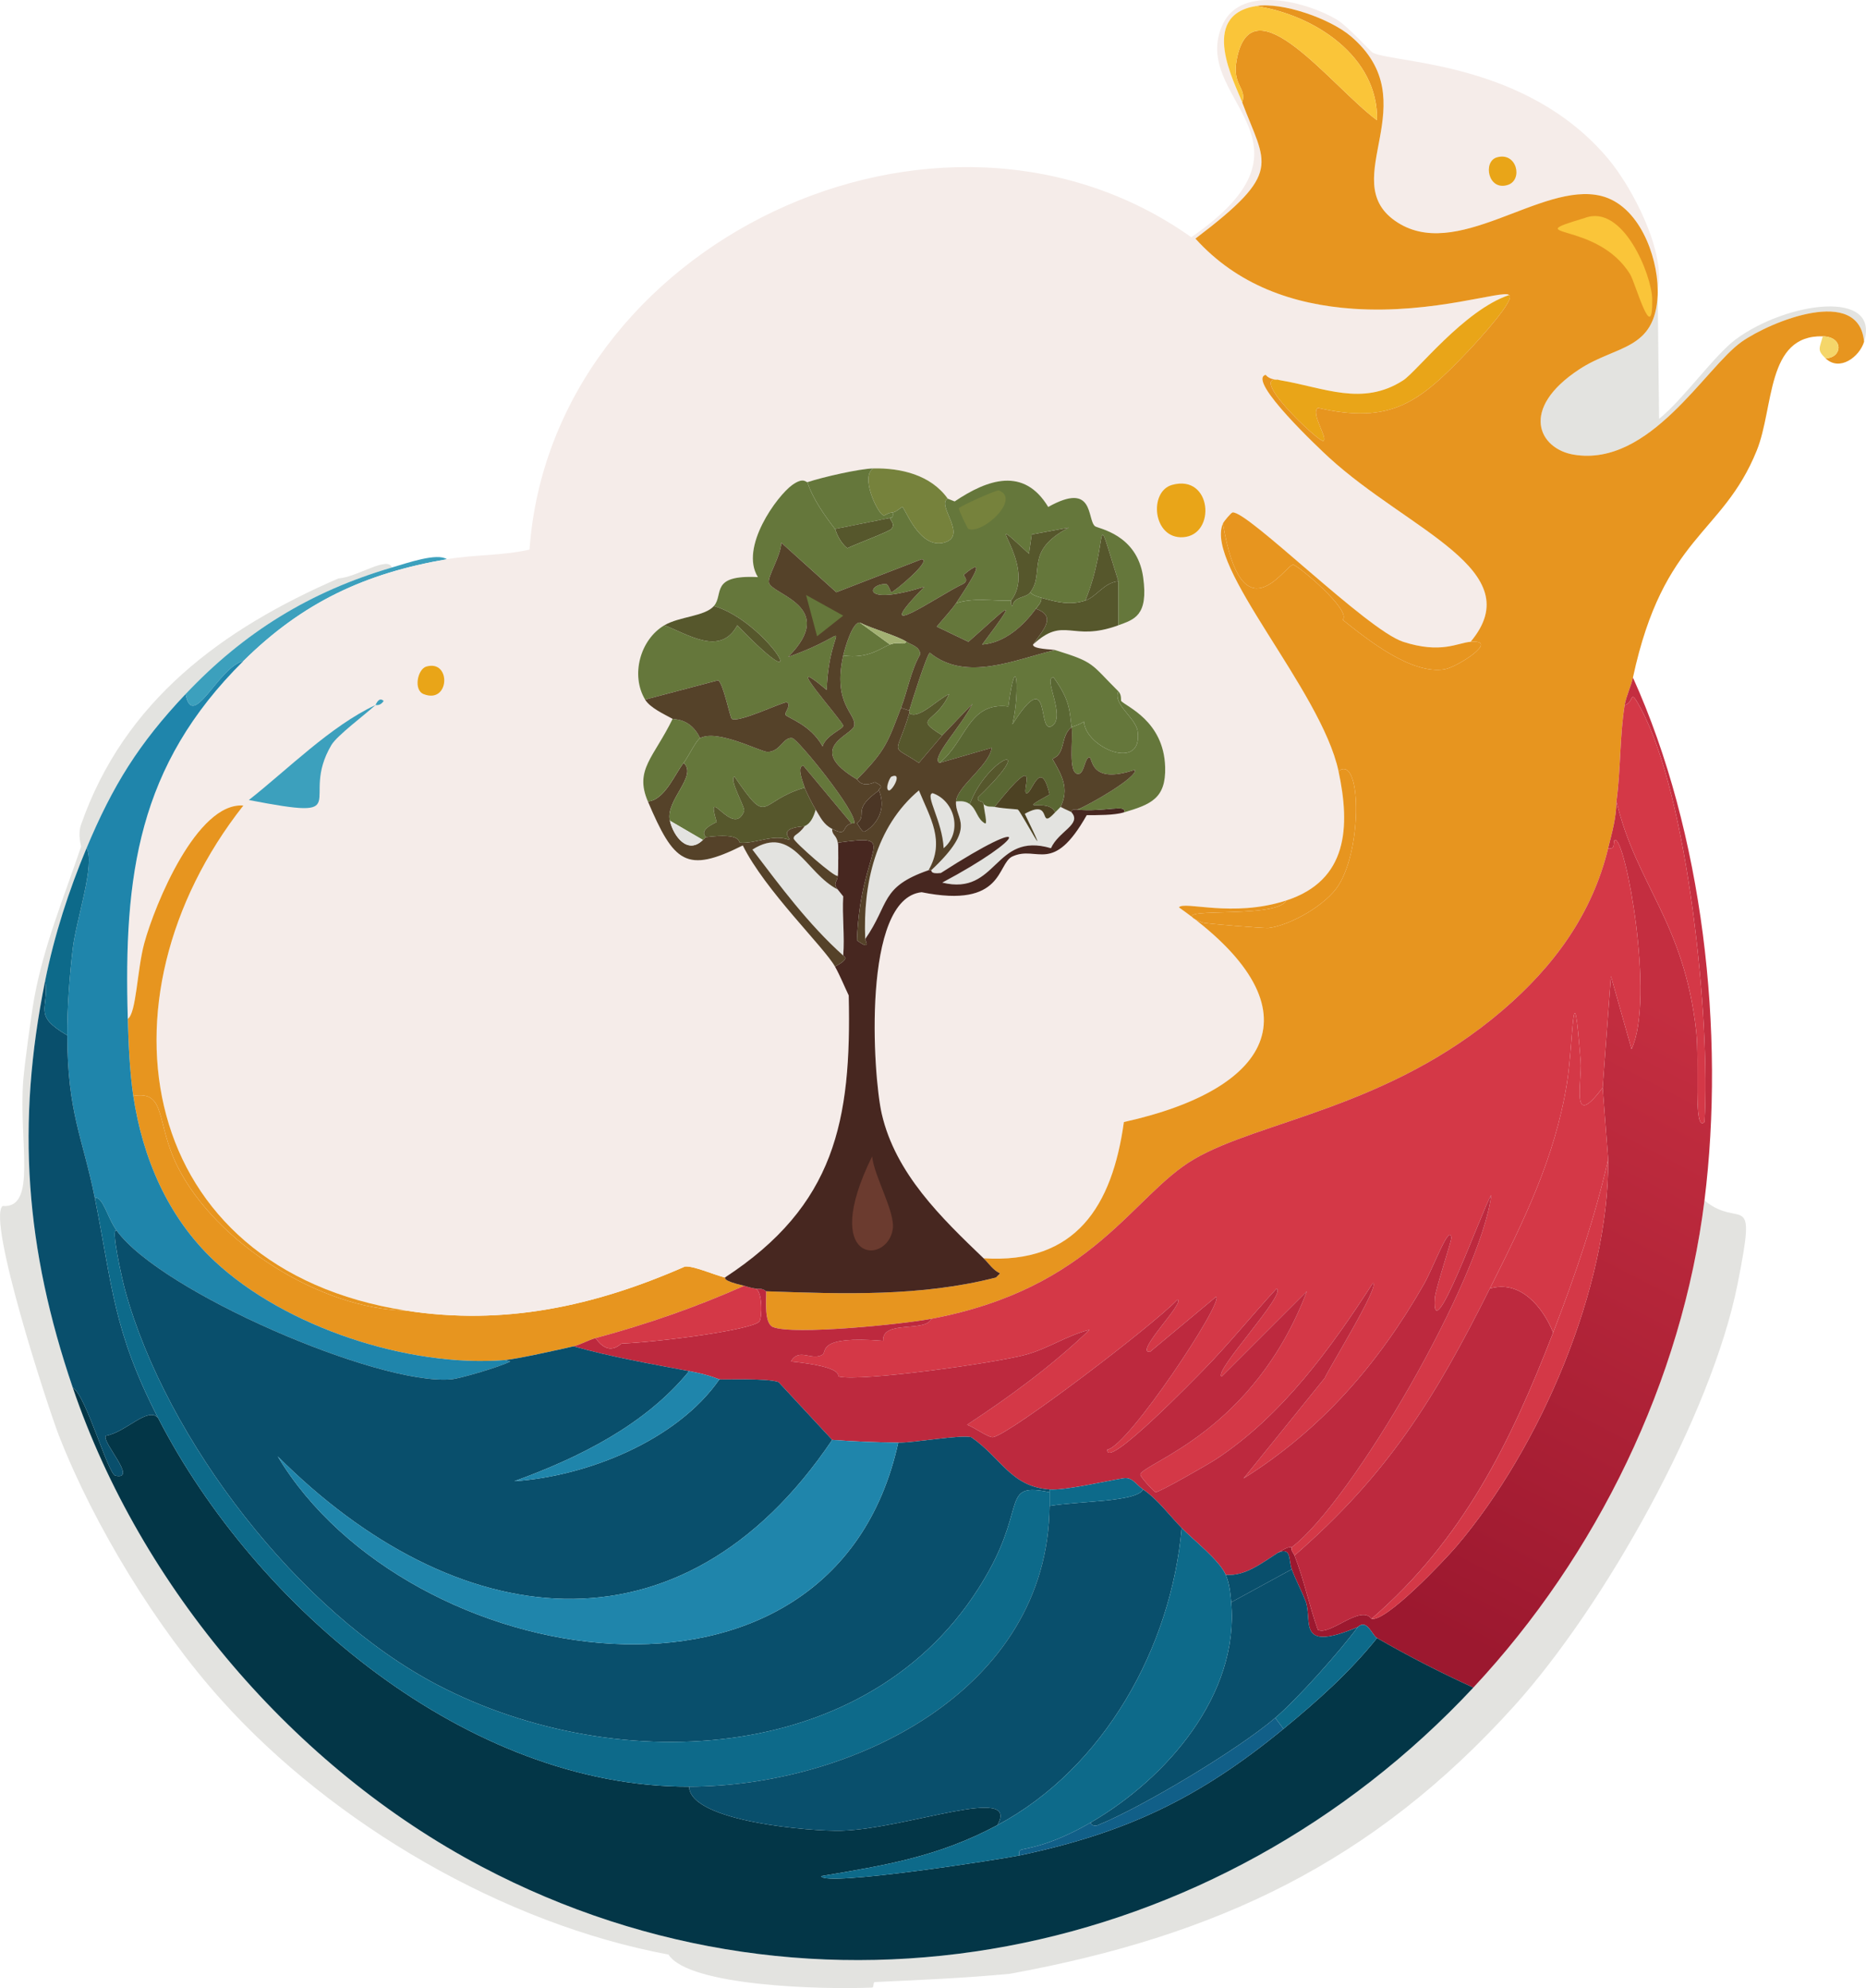 <?xml version="1.0" encoding="UTF-8"?>
<svg id="Calque_2" data-name="Calque 2" xmlns="http://www.w3.org/2000/svg" xmlns:xlink="http://www.w3.org/1999/xlink" viewBox="0 0 339.07 361.2">
  <defs>
    <style>
      .cls-1 {
        fill: url(#Dégradé_sans_nom_2);
      }

      .cls-1, .cls-2, .cls-3, .cls-4, .cls-5, .cls-6, .cls-7, .cls-8, .cls-9, .cls-10, .cls-11, .cls-12, .cls-13, .cls-14, .cls-15, .cls-16, .cls-17, .cls-18, .cls-19, .cls-20, .cls-21, .cls-22, .cls-23, .cls-24, .cls-25 {
        stroke-width: 0px;
      }

      .cls-2 {
        fill: #fac539;
      }

      .cls-3 {
        fill: #472720;
      }

      .cls-4 {
        fill: #4d4223;
      }

      .cls-5 {
        fill: #76823c;
      }

      .cls-6 {
        fill: #4b3625;
      }

      .cls-7 {
        fill: #56572c;
      }

      .cls-8 {
        fill: #5a6733;
      }

      .cls-9 {
        fill: #554229;
      }

      .cls-10 {
        fill: #3ca0bd;
      }

      .cls-11 {
        fill: #094f6c;
      }

      .cls-12 {
        fill: #0d6a8a;
      }

      .cls-13 {
        fill: #1f85ab;
      }

      .cls-14 {
        fill: #115f88;
      }

      .cls-15 {
        fill: #d43847;
      }

      .cls-16 {
        fill: #a3b173;
      }

      .cls-17 {
        fill: #bd293e;
      }

      .cls-18 {
        fill: #65773b;
      }

      .cls-19 {
        fill: #e3e3e0;
      }

      .cls-20 {
        fill: #e9a518;
      }

      .cls-21 {
        fill: #e7951f;
      }

      .cls-22 {
        fill: #f5ece9;
      }

      .cls-23 {
        fill: #f5d66a;
      }

      .cls-24 {
        fill: #6b3b2f;
      }

      .cls-25 {
        fill: #033647;
      }
    </style>
    <linearGradient id="Dégradé_sans_nom_2" data-name="Dégradé sans nom 2" x1="302.27" y1="182.62" x2="247.46" y2="288.81" gradientUnits="userSpaceOnUse">
      <stop offset="0" stop-color="#c42e40"/>
      <stop offset="1" stop-color="#9c182f"/>
    </linearGradient>
  </defs>
  <g id="Calque_1-2" data-name="Calque 1">
    <g>
      <path class="cls-19" d="M71.22,103.1c-14.93,4.38-26.87,11.76-37.5,23-8.5,8.99-13.23,16.6-18,28-3.23,7.72-5.84,15.79-7.5,24-5.32,26.23-3.6,48.74,5,74,12.37,36.35,40.24,69.05,74.25,87,61,32.19,133.81,17.22,180.25-32.5,22.47-24.05,37.92-55.73,42-88.5,6.64,5.46,9.6-2.76,6,15.25-4.76,23.82-24.16,58.36-40.5,76.5-25.74,28.57-54.22,41.91-91.75,48.75-8.49.81-16.75,1.12-24.5,1.5-.38.02-.12.98-.5,1-8.73.39-33.32-.2-37-6-29.93-5.56-60.95-23.66-81.25-46.25-11.74-13.07-23.11-31.65-29.5-48-2.07-5.3-13.1-39.23-10.25-41.75,6.34.54,2.9-11.69,3.75-22.75.23-2.95,1.45-11.97,2-15,1.74-9.58,5.42-18.39,8.5-27.5.06-.19-.65-2.14,0-4,7.86-22.59,25.74-35.63,46.75-44.75,3.57-.29,8.95-4.15,9.75-2Z"/>
      <path class="cls-19" d="M338.72,62.1c-.88-10.26-16.95-3.73-22.25,0-6.57,4.63-16.64,22.81-30.5,20.5-6.36-1.06-9.94-8.31,1-15.5,6.73-4.42,13.75-3.39,14.25-13.5l.25,22.5c4.41-3.55,10.13-11.67,14-14.5,9.35-6.84,26.23-9.09,23.25.5Z"/>
      <path class="cls-10" d="M81.22,101.6c-14.87,2.54-26.24,7.85-37,18.5-4.53,1.07-9.22,12.83-10.5,6,10.63-11.24,22.57-18.62,37.5-23,2.91-.85,8.18-2.7,10-1.5Z"/>
      <path class="cls-21" d="M73.72,238.1c17.84,2.79,34.3-.77,50.75-8,1.56-.14,5.09,1.44,7.25,2,.18.05-.69.54,3.5,1.5-8.71,3.88-17.79,7.03-27,9.5-1.22.33-2.82,1.23-4,1.5-2.65.61-10.45,2.34-12.5,2.5-17.43,1.36-39.89-5.95-52.75-18-8.48-7.95-13.06-18.73-14.75-30,6.07-1.01,4.07,4.85,8,12.75,6.99,14.04,26.14,26.01,41.5,26.25Z"/>
      <g>
        <path class="cls-22" d="M301.22,52.6c-.08-6.24-3.43-15.29-10.25-17-10.95-2.75-26.42,12.31-37.5,4.5-10.66-7.52,6.02-21.54-8-33.5-3.76-3.2-12.44-6.28-17.25-5.5-10.52,1.71-3.8,14.03-2.5,17.5,4.25,11.34,7.6,12.55-8.5,24.75,7.56,8.38,17.64,12,28.75,12.75,14.64.99,27.25-3.52,28.25-2.5-8.19,2.75-16.76,13.89-19.25,15.5-7.39,4.78-14.43,1.31-22.25,0-1.01-.17-1.99-.12-2.75-1-3.48,1,10.07,13.69,11.5,15,14.48,13.28,36.65,20.51,25.75,33.5-2.39.19-5.36,2.23-12.25,0-6.6-2.14-28.28-23.85-31-23.5-.25.03-1.57,1.59-1.75,2-3.41,7.77,17.84,30.21,21,45,2.15,10.07,1.74,19.85-9.5,23.5-9.78,3.18-18.56.02-19.5,1.25,25.51,18,17.48,32.92-10,39-2.11,15.23-8.69,25.83-25.5,24.75-7.64-7.33-16-15.37-18.5-26.25-1.62-7.05-3.63-39.12,7.25-40.25,15,3.02,13.64-5.19,16.5-6.5,4.57-2.1,7.29,3.48,13.5-7.5,1.97,0,4.92.04,6.75-.5,4.88-1.45,7.67-2.51,7.5-8.25-.24-8.36-7.04-10.95-8-12-.06-.07.14-1.12-.5-1.75-5.13-5.1-4.2-5.24-11.5-7.5-.46-.14-4.12-.15-4-1,5.7-5.31,6.98-.36,15.5-3.5,2.82-1.04,5.5-1.67,4.5-8.75-1.11-7.84-8.23-8.81-8.75-9.25-1.5-1.26-.04-8.23-8.5-3.5-4.41-7.3-10.97-5.06-17-1l-1.25-.5c-3.08-4.33-8.52-5.59-13.5-5.5-2.55.05-9.31,1.6-12,2.5-.24.08-.66-.99-2.75.5-2.74,1.95-9.64,11.34-6.25,16.75-8.8-.45-6.16,3.14-8,5.25-1.67,1.91-6.24,1.88-9,3.5-4.41,2.6-6.16,9.08-3.5,13.5.9,1.49,3.42,2.63,5,3.5-3.43,7.06-6.97,9.22-4.5,15,4.74,11.1,6.93,13.16,17.25,8,4.08,8.22,14.8,18.51,16.75,22,.95,1.69,1.66,3.5,2.5,5.25.52,22.82-2.49,38.16-22.5,51.25-2.16-.56-5.69-2.14-7.25-2-16.45,7.23-32.91,10.79-50.75,8-48.87-7.63-57.32-56.42-29.5-91.75-8.43-.65-16.08,17.96-18,25-1.32,4.85-1.44,12.75-3,13.75-.75-26,1.8-45.99,21-65,10.76-10.65,22.13-15.96,37-18.5,5.05-.86,10.05-.61,15-1.75,3.98-55.72,74.38-89.24,120.25-56.75,25.58-17.67-.68-25.14,5.75-38.75,3.42-7.23,15.38-3.98,20.75-.75,1.98,1.19,6.1,5.82,6.5,6,4.34,1.96,27.92,1.6,42.75,19.25,4.46,5.31,10.52,17.04,9,23.75Z"/>
        <g>
          <path class="cls-21" d="M73.72,238.1c-15.36-.24-34.51-12.21-41.5-26.25-3.93-7.9-1.93-13.76-8-12.75-.66-4.41-.87-9.53-1-14,1.56-1,1.68-8.9,3-13.75,1.92-7.04,9.57-25.65,18-25-27.82,35.33-19.37,84.12,29.5,91.75Z"/>
          <path class="cls-20" d="M271.97,28.6c3.64-1.1,4.85,4.09,2,5-3.58,1.14-4.55-4.23-2-5Z"/>
          <g>
            <path class="cls-20" d="M212.97,88.1c7.27-2.04,8.08,9.13,2,9.5-5.51.34-6.27-8.3-2-9.5Z"/>
            <path class="cls-20" d="M77.47,121.1c4.56-1.32,4.27,6.9-.5,5-1.87-.74-1.1-4.54.5-5Z"/>
          </g>
          <g>
            <path class="cls-10" d="M68.22,128.1c-1.96,1.8-6.98,5.53-8,7.25-5.98,10.11,4.84,13.81-15,10,7.06-5.56,14.86-13.44,23-17.25Z"/>
            <path class="cls-10" d="M68.22,128.1c.08-.04.58-1.62,1.5-.75-.68,1.01-1.44.69-1.5.75Z"/>
          </g>
        </g>
      </g>
      <g>
        <g>
          <path class="cls-20" d="M274.22,53.6c1.28.69-5.4,8.04-7.5,10.25-8.74,9.17-13.87,13.34-27.25,10.25-1.37,1.02,1.9,5.56,1,6-.77.37-14.39-12.56-7.75-11,7.82,1.31,14.86,4.78,22.25,0,2.49-1.61,11.06-12.75,19.25-15.5Z"/>
          <path class="cls-21" d="M267.22,116.6c5.46-.45-2.46,4.63-4.75,5-6.03.97-13.91-5.34-18.5-9,1.73-1.68-8.28-10.04-9-10-1.48.09-9.26,13.48-12.75-7.5.18-.41,1.5-1.97,1.75-2,2.72-.35,24.4,21.36,31,23.5,6.89,2.23,9.86.19,12.25,0Z"/>
          <path class="cls-21" d="M233.72,163.6c11.24-3.65,11.65-13.43,9.5-23.5,4.11-3.15,4.39,13.83,0,20.75-2.22,3.5-8.62,7.24-12.75,7.75-.6.07-11.44-.78-12-1-8.35-3.28,13.4-.33,15.25-4Z"/>
          <g>
            <path class="cls-21" d="M301.22,52.6c0,.33.02.67,0,1-.5,10.11-7.52,9.08-14.25,13.5-10.94,7.19-7.36,14.44-1,15.5,13.86,2.31,23.93-15.87,30.5-20.5,5.3-3.73,21.37-10.26,22.25,0-.85,2.74-4.44,5.46-7,3,3.06-.07,3.38-3.9-.5-4-10.31-.27-8.82,12.87-12,20.75-6.25,15.47-16.92,15.33-22.5,41.25-.34,1.59-1.23,3.34-1.5,5-.93,5.74-.7,11.74-1.5,17.5,0,2.94-.81,5.68-1.5,8.5-2.92,12.01-9.88,21.49-19.25,29.5-20.72,17.72-44.09,20.02-56,27-11.27,6.6-18.19,23.42-47.75,29-5.24.99-25.04,2.99-28.75,1.5-1.65-.67-1.22-4.87-1.25-6.5,13.99.49,28.09,1,41.75-2.5l.75-.75c-1.34-.64-2.02-1.81-3-2.75,16.81,1.08,23.39-9.52,25.5-24.75,27.48-6.08,35.51-21,10-39,.94-1.23,9.72,1.93,19.5-1.25-1.85,3.67-23.6.72-15.25,4,.56.22,11.4,1.07,12,1,4.13-.51,10.53-4.25,12.75-7.75,4.39-6.92,4.11-23.9,0-20.75-3.16-14.79-24.41-37.23-21-45,3.49,20.98,11.27,7.59,12.75,7.5.72-.04,10.73,8.32,9,10,4.59,3.66,12.47,9.97,18.5,9,2.29-.37,10.21-5.45,4.75-5,10.9-12.99-11.27-20.22-25.75-33.5-1.43-1.31-14.98-14-11.5-15,.76.88,1.74.83,2.75,1-6.64-1.56,6.98,11.37,7.75,11,.9-.44-2.37-4.98-1-6,13.38,3.09,18.51-1.08,27.25-10.25,2.1-2.21,8.78-9.56,7.5-10.25-1-1.02-13.61,3.49-28.25,2.5-11.11-.75-21.19-4.37-28.75-12.75,16.1-12.2,12.75-13.41,8.5-24.75.91-2.64-1.9-3.03-1-7.75,2.77-14.6,17.33,4.99,25.5,11,.26-11.54-11.36-19.18-22-20.75,4.81-.78,13.49,2.3,17.25,5.5,14.02,11.96-2.66,25.98,8,33.5,11.08,7.81,26.55-7.25,37.5-4.5,6.82,1.71,10.17,10.76,10.25,17Z"/>
            <path class="cls-23" d="M331.72,65.1c-1.6-1.54-1.09-1.77-.5-4,3.88.1,3.56,3.93.5,4Z"/>
            <path class="cls-2" d="M228.22,1.1c10.64,1.57,22.26,9.21,22,20.75-8.17-6.01-22.73-25.6-25.5-11-.9,4.72,1.91,5.11,1,7.75-1.3-3.47-8.02-15.79,2.5-17.5Z"/>
            <path class="cls-2" d="M287.97,39.6c6.96-2.65,12.18,10.39,12.25,14.75.14,8.7-3.06-2.97-4-4.5-6.06-9.87-20.77-6.5-8.25-10.25Z"/>
          </g>
        </g>
        <g>
          <path class="cls-1" d="M309.72,218.1c-4.08,32.77-19.53,64.45-42,88.5-5.99-2.74-11.79-5.7-17.5-9-.93-.53-1.8-3.56-3.5-2-11.34,4.8-8.13-1.25-9.5-4.75-.74-1.89-1.76-3.78-2.5-5.75-.62-1.65.03-4.09-2.5-3,2.21-1.4,2.39-.92,2.5-1-.17.68.29.96.5,1.5,1.74,4.38,2.66,9.06,4.25,13.5,2.12,1.19,7.77-4.68,9.75-2,2.58.64,13.2-10.54,15.5-13.25,15.07-17.75,27.7-46.93,27.5-70.25l-1-13,1.5-20.25,3.75,13.25c4.28-9.16-1.08-38.32-3-38-.5.08.27,1.85-1.25,1.5.69-2.82,1.5-5.56,1.5-8.5,3.65,15.25,12.28,21.88,14.5,41.75.64,5.73-.59,18.53,1.5,16.5,1.13-18.73-3-59.08-11.5-75-2.27-4.25-1.15-1.19-3-.75.27-1.66,1.16-3.41,1.5-5,12.75,28.2,16.8,64.49,13,95Z"/>
          <path class="cls-15" d="M291.22,197.6c-5.96,7.98-3.72-1.12-4-4.75-1.43-18.41-1.31-3.35-2.5,4-2.21,13.67-7.89,25.04-14,37.25-9.96,19.89-18.41,33.64-35.5,48.5-.21-.54-.67-.82-.5-1.5,11.04-8.36,34.39-48.85,36.25-64-1.63,2.66-10.93,28.68-10.25,18.75.12-1.69,3.07-10.43,3-11-.32-2.63-3.26,5.46-5,8.5-8.23,14.41-18.61,26.37-32.75,35.25l14.75-18.25c.56-1.4,10.13-16.91,8.75-17.25-7.64,11.87-16.54,24.13-28.5,32-1.24.82-10.38,6.08-11,6-.21-.03-2.89-2.85-2.75-3.25.76-2.18,20.57-7.76,30.25-33.25l-15.5,15.5c-1.59-.86,11.92-15.1,10-16-4.45,4.84-8.66,10.06-13.25,14.75-1.08,1.1-17.88,18.46-17.5,14.5,3.72-.48,21.3-27.01,19.75-27.75l-12,10c-2.99.29,6.41-8.98,5-9.5-4.19,4.49-30.28,24.37-33.5,25-.81.16-3.58-1.89-4.75-2.25,7.83-5.14,15.45-10.74,22.25-17.25-4.01.98-7.5,3.4-11.5,4.5-5.66,1.56-30.05,4.94-34,4-.48-.11,1.25-1.72-8.75-2.75,1.48-2.59,3.77-.03,5.75-1.25.82-.5-1.09-3.5,11-2.5-.22-3.86,7.7-1.47,8.75-4,29.56-5.58,36.48-22.4,47.75-29,11.91-6.98,35.28-9.28,56-27,9.37-8.01,16.33-17.49,19.25-29.5,1.52.35.75-1.42,1.25-1.5,1.92-.32,7.28,28.84,3,38l-3.75-13.25-1.5,20.25Z"/>
          <path class="cls-17" d="M234.72,281.1c-.11.08-.29-.4-2.5,1-2.89,1.83-6,4.34-9.5,4-1.12-2.63-5.9-6.34-8-8.5-2.25-2.31-4.32-5.16-7-7-1.46-1-1.95-2.35-3.75-2-3.33.54-10.4,2.2-13.25,2-7.06-.5-8.73-5.7-14.25-9.5-2.08-.46-10.44,1.04-13.25,1-3.96-.06-8.04-.2-12-.5l-9.75-10.5c-2.18-.77-10.22-.4-10.75-.5-.28-.05-1.49-.74-5.5-1.5-7.02-1.33-14.12-2.56-21-4.5,1.18-.27,2.78-1.17,4-1.5,2.49,3.56,4.47,1.01,4.75,1,7.39-.34,23.63-2.5,25-4,.53-.58.64-5.65-.75-6,.71.12,1.21-.14,2,.5.03,1.63-.4,5.83,1.25,6.5,3.71,1.49,23.51-.51,28.75-1.5-1.05,2.53-8.97.14-8.75,4-12.09-1-10.18,2-11,2.5-1.98,1.22-4.27-1.34-5.75,1.25,10,1.03,8.27,2.64,8.75,2.75,3.95.94,28.34-2.44,34-4,4-1.1,7.49-3.52,11.5-4.5-6.8,6.51-14.42,12.11-22.25,17.25,1.17.36,3.94,2.41,4.75,2.25,3.22-.63,29.31-20.51,33.5-25,1.41.52-7.99,9.79-5,9.5l12-10c1.55.74-16.03,27.27-19.75,27.75-.38,3.96,16.42-13.4,17.5-14.5,4.59-4.69,8.8-9.91,13.25-14.75,1.92.9-11.59,15.14-10,16l15.5-15.5c-9.68,25.49-29.49,31.07-30.25,33.25-.14.4,2.54,3.22,2.75,3.25.62.08,9.76-5.18,11-6,11.96-7.87,20.86-20.13,28.5-32,1.38.34-8.19,15.85-8.75,17.25l-14.75,18.25c14.14-8.88,24.52-20.84,32.75-35.25,1.74-3.04,4.68-11.13,5-8.5.07.57-2.88,9.31-3,11-.68,9.93,8.62-16.09,10.25-18.75-1.86,15.15-25.21,55.64-36.25,64Z"/>
          <path class="cls-15" d="M293.72,145.6c.8-5.76.57-11.76,1.5-17.5,1.85-.44.73-3.5,3,.75,8.5,15.92,12.63,56.27,11.5,75-2.09,2.03-.86-10.77-1.5-16.5-2.22-19.87-10.85-26.5-14.5-41.75Z"/>
          <path class="cls-17" d="M282.22,242.1c-7.75,20.01-16.41,37.67-33,52-1.98-2.68-7.63,3.19-9.75,2-1.59-4.44-2.51-9.12-4.25-13.5,17.09-14.86,25.54-28.61,35.5-48.5,5.58-1.64,9.67,3.44,11.5,8Z"/>
          <path class="cls-15" d="M291.22,197.6l1,13c-2.29,10.3-6.03,21.24-10,31.5-1.83-4.56-5.92-9.64-11.5-8,6.11-12.21,11.79-23.58,14-37.25,1.19-7.35,1.07-22.41,2.5-4,.28,3.63-1.96,12.73,4,4.75Z"/>
          <path class="cls-15" d="M249.22,294.1c16.59-14.33,25.25-31.99,33-52,3.97-10.26,7.71-21.2,10-31.5.2,23.32-12.43,52.5-27.5,70.25-2.3,2.71-12.92,13.89-15.5,13.25Z"/>
          <path class="cls-15" d="M137.22,234.1c1.39.35,1.28,5.42.75,6-1.37,1.5-17.61,3.66-25,4-.28.01-2.26,2.56-4.75-1,9.21-2.47,18.29-5.62,27-9.5.44.1.82.3,2,.5Z"/>
        </g>
      </g>
      <g>
        <path class="cls-13" d="M44.22,120.1c-19.2,19.01-21.75,39-21,65,.13,4.47.34,9.59,1,14,1.69,11.27,6.27,22.05,14.75,30,12.86,12.05,35.32,19.36,52.75,18l1,.25c-1.81.95-9.08,3.11-10.75,3.25-13.29,1.13-52.71-15.91-60.75-27-1.78-2.46-2.46-6.17-4-6-2.21-11.03-4.95-15.31-5-29.5-.02-4.95.42-10.83,1-15.75.61-5.22,4.16-15.53,2.5-18.25,4.77-11.4,9.5-19.01,18-28,1.28,6.83,5.97-4.93,10.5-6Z"/>
        <path class="cls-25" d="M28.72,257.6c17.74,34.5,56.28,67.09,96.5,67,.16,6.37,22.41,8.17,27.75,8,11.86-.37,32.54-8.52,28.25-1-10.74,5.73-20.19,7.26-32,9.25.32,1.99,32.97-3.11,36-3.75,19.47-4.11,32.68-10.42,48-23,6.17-5.07,11.96-10.22,17-16.5,5.71,3.3,11.51,6.26,17.5,9-46.44,49.72-119.25,64.69-180.25,32.5-34.01-17.95-61.88-50.65-74.25-87,2.46,1.48,6.38,15.71,7.75,16,4.16.88-2.53-6.1-1.75-7.25,3.63-.61,7.62-5.36,9.5-3.25Z"/>
        <path class="cls-11" d="M12.22,188.1c.05,14.19,2.79,18.47,5,29.5,3.23,16.07,3.29,24.03,11.5,40-1.88-2.11-5.87,2.64-9.5,3.25-.78,1.15,5.91,8.13,1.75,7.25-1.37-.29-5.29-14.52-7.75-16-8.6-25.26-10.32-47.77-5-74,.77,5.27-2.41,6.25,4,10Z"/>
        <path class="cls-12" d="M12.22,188.1c-6.41-3.75-3.23-4.73-4-10,1.66-8.21,4.27-16.28,7.5-24,1.66,2.72-1.89,13.03-2.5,18.25-.58,4.92-1.02,10.8-1,15.75Z"/>
        <path class="cls-11" d="M246.72,295.6c-3.35,4.53-10.96,13.05-15,16.5-6.78,5.79-24.04,16.15-32.25,19.5-.35.14-1.3.13-1.25-.5,13.77-8,27.01-23.24,25.5-40l11-6c.74,1.97,1.76,3.86,2.5,5.75,1.37,3.5-1.84,9.55,9.5,4.75Z"/>
        <path class="cls-12" d="M250.22,297.6c-5.04,6.28-10.83,11.43-17,16.5l-1.5-2c4.04-3.45,11.65-11.97,15-16.5,1.7-1.56,2.57,1.47,3.5,2Z"/>
        <path class="cls-11" d="M234.72,285.1l-11,6c-.16-1.76-.3-3.35-1-5,3.5.34,6.61-2.17,9.5-4,2.53-1.09,1.88,1.35,2.5,3Z"/>
        <path class="cls-11" d="M21.22,223.6c8.04,11.09,47.46,28.13,60.75,27,1.67-.14,8.94-2.3,10.75-3.25l-1-.25c2.05-.16,9.85-1.89,12.5-2.5,6.88,1.94,13.98,3.17,21,4.5-7.97,9.79-20.07,15.76-31.75,20,13.13-.87,29.52-7.36,37.25-18.5.53.1,8.57-.27,10.75.5l9.75,10.5c-27.57,40.91-68.66,35.1-100.75,3,23.58,39.32,100.7,52.27,112.75-2.5,2.81.04,11.17-1.46,13.25-1,5.52,3.8,7.19,9,14.25,9.5v.5c-8.68-1.77-4.32,2.17-11,14.25-19.7,35.64-67.43,37.89-100.25,20.75-25.17-13.15-49.28-44.48-56.75-71.75-.54-1.97-2.72-11.68-1.5-10.75Z"/>
        <path class="cls-12" d="M21.22,223.6c-1.22-.93.96,8.78,1.5,10.75,7.47,27.27,31.58,58.6,56.75,71.75,32.82,17.14,80.55,14.89,100.25-20.75,6.68-12.08,2.32-16.02,11-14.25,0,.83,0,1.67,0,2.5-.3,33.57-35.89,50.93-65.5,51-40.22.09-78.76-32.5-96.5-67-8.21-15.97-8.27-23.93-11.5-40,1.54-.17,2.22,3.54,4,6Z"/>
        <path class="cls-11" d="M214.72,277.6c-1.88,21.62-14.06,43.63-33.5,54,4.29-7.52-16.39.63-28.25,1-5.34.17-27.59-1.63-27.75-8,29.61-.07,65.2-17.43,65.5-51,5.59-.93,15.81-.71,17-3,2.68,1.84,4.75,4.69,7,7Z"/>
        <path class="cls-13" d="M163.22,262.1c-12.05,54.77-89.17,41.82-112.75,2.5,32.09,32.1,73.18,37.91,100.75-3,3.96.3,8.04.44,12,.5Z"/>
        <path class="cls-12" d="M222.72,286.1c.7,1.65.84,3.24,1,5,1.51,16.76-11.73,32-25.5,40-7.8,4.53-12.14,4.67-12.75,5-.41.22-.25.65-.25,1-3.03.64-35.68,5.74-36,3.75,11.81-1.99,21.26-3.52,32-9.25,19.44-10.37,31.62-32.38,33.5-54,2.1,2.16,6.88,5.87,8,8.5Z"/>
        <path class="cls-13" d="M130.72,250.6c-7.73,11.14-24.12,17.63-37.25,18.5,11.68-4.24,23.78-10.21,31.75-20,4.01.76,5.22,1.45,5.5,1.5Z"/>
        <path class="cls-12" d="M207.72,270.6c-1.19,2.29-11.41,2.07-17,3,0-.83,0-1.67,0-2.5v-.5c2.85.2,9.92-1.46,13.25-2,1.8-.35,2.29,1,3.75,2Z"/>
        <path class="cls-14" d="M233.22,314.1c-15.32,12.58-28.53,18.89-48,23,0-.35-.16-.78.25-1,.61-.33,4.95-.47,12.75-5-.05.63.9.64,1.25.5,8.21-3.35,25.47-13.71,32.25-19.5l1.5,2Z"/>
      </g>
      <g>
        <path class="cls-19" d="M176.22,146.1c1.28.97,1.28,2.64,2.75,3.5.51.24-.1-2.2-.25-3.5.79.64,1.3.37,2,.5,2.14.39,4.07.38,4.25.5.53.34,6.8,12.19,1.25.75,5.27-2.93,2.26,3.27,5.5-.25.17-.18.97-.94,1-1,.66.38,1.84.82,2,1,1.87,2.17-2.35,3.39-3.75,6.5-10.4-3.07-9.65,8.73-19.75,6.25,15.45-8.22,16.99-12.85-.25-1.75-2.04.26-1.66-.53-1.75-.5,8.6-8.05,4.23-9.16,4.5-12.5.92-.06,1.72-.09,2.5.5Z"/>
        <path class="cls-19" d="M168.72,158.1c-8.82,3.06-7.03,6.08-11.5,12.5-.42-9.93,1.86-20.35,9.75-27,2.07,5.03,4.8,9.24,1.75,14.5Z"/>
        <path class="cls-19" d="M152.22,161.6l1,1.25c-.21,3.55.29,7.21,0,10.75-6.34-5.69-11.37-12.51-16.5-19.25,7.36-4.64,9.63,4.27,15.5,7.25Z"/>
        <g>
          <path class="cls-3" d="M204.22,147.6c-1.83.54-4.78.49-6.75.5-6.21,10.98-8.93,5.4-13.5,7.5-2.86,1.31-1.5,9.52-16.5,6.5-10.88,1.13-8.87,33.2-7.25,40.25,2.5,10.88,10.86,18.92,18.5,26.25.98.94,1.66,2.11,3,2.75l-.75.75c-13.66,3.5-27.76,2.99-41.75,2.5-.79-.64-1.29-.38-2-.5-1.18-.2-1.56-.4-2-.5-4.19-.96-3.32-1.45-3.5-1.5,20.01-13.09,23.02-28.43,22.5-51.25-.84-1.75-1.55-3.56-2.5-5.25,2.97-1.53,1.49-1.84,1.5-2,.29-3.54-.21-7.2,0-10.75l-1-1.25c-.94-1.2-.05-1.34,0-2.5.07-1.63.19-4.67,0-6,11.79-1.64,4.1.4,3.5,17.75,2.78,2.03,1.42-.13,1.5-.25,4.47-6.42,2.68-9.44,11.5-12.5.15-.05.35.05.5,0,.09-.03-.29.76,1.75.5,17.24-11.1,15.7-6.47.25,1.75,10.1,2.48,9.35-9.32,19.75-6.25,1.4-3.11,5.62-4.33,3.75-6.5-.03-.78.69-.38,1-.5,5.03.46,9.19-1.09,8.5.5Z"/>
          <path class="cls-24" d="M158.47,210.1c.4,3.7,4.25,10.14,3.75,13.25-1.06,6.58-13.33,6.16-3.75-13.25Z"/>
        </g>
        <path class="cls-19" d="M151.22,150.6c-.08,1.15.79,1.07,1,2.5.19,1.33.07,4.37,0,6-.35.54-7.98-6.19-8-6.75-.02-.77.77-.55,2-2.25.11-.15,1.23-.26,2-3,.88,1.39,1.35,2.64,3,3.5Z"/>
        <g>
          <path class="cls-18" d="M203.22,125.6c-1.08,2.31,3.17,4.82,3.5,7.25,1.01,7.51-9.55,2.92-9.75-1.75-1.11.7-2.15.93-2.25,1-.43-2.75-.09-4.61-3.25-9-2.1-.24,2.27,7.01-.25,8.75-2.9,2,.01-11.65-7.25-.25,1.36-5.58.79-14.55-.75-3.25-7.28-.91-7.69,6.45-12.5,10.25-1.71-.79,3.9-6.54,6-10.75l-5.5,5.75c-5.5-3.38-1.19-2.01,1.25-7.5-2.26,1.04-5.52,4.66-7.25,3.5.05-.15-.04-.35,0-.5.38-1.31,3.22-10.34,3.75-10.5,6.61,5.37,15.48,1.21,22.75-.5,7.3,2.26,6.37,2.4,11.5,7.5Z"/>
          <path class="cls-18" d="M204.22,147.6c.69-1.59-3.47-.04-8.5-.5,2.04-.76,11.09-5.93,10.5-7.25-8.28,2.8-7.63-2.22-8.25-2.25-.87-.04-.91,2.94-2,3-2,.12-.92-6.37-1.25-8.5.1-.07,1.14-.3,2.25-1,.2,4.67,10.76,9.26,9.75,1.75-.33-2.43-4.58-4.94-3.5-7.25.64.63.44,1.68.5,1.75.96,1.05,7.76,3.64,8,12,.17,5.74-2.62,6.8-7.5,8.25Z"/>
          <path class="cls-9" d="M121.72,149.1c.67,2.87,3.25,6.24,6,3.5.17-.17.32-.32.5-.5,6.75-.87,5.9.98,6.25,1,2.96.21,6-1.67,9-.5.44-.07-2.63-2.1,2.75-2.5-1.23,1.7-2.02,1.48-2,2.25.02.56,7.65,7.29,8,6.75-.05,1.16-.94,1.3,0,2.5-5.87-2.98-8.14-11.89-15.5-7.25,5.13,6.74,10.16,13.56,16.5,19.25-.01.16,1.47.47-1.5,2-1.95-3.49-12.67-13.78-16.75-22-10.32,5.16-12.51,3.1-17.25-8,3.03-.2,4.89-4.96,6.5-7,2.64,2.34-3.36,6.8-2.5,10.5Z"/>
          <path class="cls-18" d="M127.22,134.1c-.72.38-2.22,3.52-3,4.5-1.61,2.04-3.47,6.8-6.5,7-2.47-5.78,1.07-7.94,4.5-15,.28.16,3.2-.21,5,3.5Z"/>
          <path class="cls-9" d="M195.72,147.1c-.31.12-1.03-.28-1,.5-.16-.18-1.34-.62-2-1,1.58-3.33.31-5.63-1.5-8.75,2.5-.86,1.4-4.14,3.5-5.75.33,2.13-.75,8.62,1.25,8.5,1.09-.06,1.13-3.04,2-3,.62.03-.03,5.05,8.25,2.25.59,1.32-8.46,6.49-10.5,7.25Z"/>
          <path class="cls-18" d="M155.22,149.6c-.14-.01-.37-.03-.5,0l-8.75-10.5c-1.27.12-.05,3.03.25,4-8.61,2.49-6.34,7.35-12.75-2-1.1.41,1.99,5.63,1.75,6.25-1.99,5.14-7.19-5.43-5,2-3.6,1.67-1.86,2.61-2,2.75-.18.18-.33.33-.5.5l-6-3.5c-.86-3.7,5.14-8.16,2.5-10.5.78-.98,2.28-4.12,3-4.5,3.18-1.69,11,2.52,12.25,2.5,2.4-.03,2.83-2.76,4.5-2.5.97.15,11.85,13.48,11.25,15.5Z"/>
          <path class="cls-18" d="M164.72,116.6c.9.59,2.38.83,2.5,2.25-1.73,3.03-2.27,6.55-3.5,9.75-2.45,6.4-2.83,7.78-8,13-9.63-5.75-.85-7.98-.5-9.75.43-2.2-3.99-3.85-2-12.75,4.62.66,6.87-1.43,8.5-2,1.94-.68,2.28.28,3-.5Z"/>
          <path class="cls-18" d="M156.22,113.1l5.5,4c-1.63.57-3.88,2.66-8.5,2,.32-1.41,1.66-6.05,3-6Z"/>
          <path class="cls-6" d="M155.72,149.6c2.04-1.71-1.08-2.42,4-6,1.9,4.8-2.29,7.49-2.75,7.5-.38.01-1.15-1.5-1.25-1.5Z"/>
          <g>
            <path class="cls-5" d="M172.22,90.6c-2.2,1.11,3.86,6.83-.75,8-4.43,1.12-7.01-6.28-7.5-6.5-.09-.04-1.19.96-1.75,1-1.11.08-1.37.69-1.75.5-1.14-.57-4.2-7.14-1.75-8.5,4.98-.09,10.42,1.17,13.5,5.5Z"/>
            <path class="cls-18" d="M158.72,85.1c-2.45,1.36.61,7.93,1.75,8.5.38.19.64-.42,1.75-.5.19,1.19-.5.94-.5,1l-10,2c-1.84-2.39-4.11-5.6-5-8.5,2.69-.9,9.45-2.45,12-2.5Z"/>
            <path class="cls-7" d="M203.22,105.6v8c-8.52,3.14-9.8-1.81-15.5,3.5,1.53-2.36,4.55-5.12.5-6.5.43-.6,1.09-1.17,1-2,2.72.78,5.23,1.43,8,.5,2.03-.68,3.38-3.27,6-3.5Z"/>
            <path class="cls-18" d="M189.22,108.6c.09.83-.57,1.4-1,2-2.28,3.14-5.69,6.2-9.75,6.5,7.73-10.3,3.86-6.05-2.5-.5l-5.75-2.75c.96-1.19,2.75-3.11,3.5-4.25,3.24-1.09,6.71-.36,10-.5.05,0-.18.82.25,1,.36-1.85,2.38-1.35,3.25-2.5.2.47,1.5.86,2,1Z"/>
            <path class="cls-7" d="M161.72,94.1c0,.43,1.04,1.05.25,2-.41.49-6.59,2.79-8,3.5-1.64-1.3-2.12-3.34-2.25-3.5l10-2Z"/>
            <g>
              <path class="cls-18" d="M146.72,87.6c.89,2.9,3.16,6.11,5,8.5.13.16.61,2.2,2.25,3.5,1.41-.71,7.59-3.01,8-3.5.79-.95-.24-1.57-.25-2,0-.06.69.19.5-1,.56-.04,1.66-1.04,1.75-1,.49.22,3.07,7.62,7.5,6.5,4.61-1.17-1.45-6.89.75-8l1.25.5c6.03-4.06,12.59-6.3,17,1,8.46-4.73,7,2.24,8.5,3.5.52.44,7.64,1.41,8.75,9.25,1,7.08-1.68,7.71-4.5,8.75v-8c-4.72-14.88-1.44-7.71-6,3.5-2.77.93-5.28.28-8-.5-.5-.14-1.8-.53-2-1,2.73-3.64-1.21-7.42,7-11.75l-6.75,1.25-.5,3.5c-10.1-9.32,1.94,1.8-3.25,8.5-3.29.14-6.76-.59-10,.5,2.78-4.21,5.83-8.88,1.5-5.25-.36.3,1.08.98-.25,1.75-4.5,2.1-17.71,11.48-7,.5-11.58,3.64-10.36-.53-7-.5.48,0,.85,1.51,1,1.5.46-.02,7.5-5.86,5.5-6l-15.5,6-10-9c-.06,2.38-2.51,6.09-2.25,7.25.49,2.21,12.65,4.31,3.5,13.5,13.36-4.7,7.5-7.34,7,6-9.12-7.69,3,5.72,3,6.5,0,.61-3.17,1.73-3.75,3.75-2.16-3.98-6.41-5.17-6.75-5.75-.21-.36,1.18-1.8.25-2.25-.47-.23-8.77,3.81-10,3-.31-.21-1.59-6.68-2.5-7l-13.25,3.5c-2.66-4.42-.91-10.9,3.5-13.5,4.26,1.61,10.21,5.71,13.25,0,15.01,15.58,5.48-.72-4.25-3.5,1.84-2.11-.8-5.7,8-5.25-3.39-5.41,3.51-14.8,6.25-16.75,2.09-1.49,2.51-.42,2.75-.5Z"/>
              <path class="cls-7" d="M120.72,113.6c2.76-1.62,7.33-1.59,9-3.5,9.73,2.78,19.26,19.08,4.25,3.5-3.04,5.71-8.99,1.61-13.25,0Z"/>
              <path class="cls-7" d="M187.22,107.6c-.87,1.15-2.89.65-3.25,2.5-.43-.18-.2-1-.25-1,5.19-6.7-6.85-17.82,3.25-8.5l.5-3.5,6.75-1.25c-8.21,4.33-4.27,8.11-7,11.75Z"/>
              <path class="cls-5" d="M181.47,89.1c4.12,1.49-2.88,8.01-5.5,7-.19-.07-1.83-3.56-1.75-3.75.15-.37,6.88-3.39,7.25-3.25Z"/>
              <path class="cls-7" d="M203.22,105.6c-2.62.23-3.97,2.82-6,3.5,4.56-11.21,1.28-18.38,6-3.5Z"/>
            </g>
            <g>
              <path class="cls-9" d="M173.72,109.6c-.75,1.14-2.54,3.06-3.5,4.25l5.75,2.75c6.36-5.55,10.23-9.8,2.5.5,4.06-.3,7.47-3.36,9.75-6.5,4.05,1.38,1.03,4.14-.5,6.5-.12.85,3.54.86,4,1-7.27,1.71-16.14,5.87-22.75.5-.53.16-3.37,9.19-3.75,10.5l-1.5-.5c1.23-3.2,1.77-6.72,3.5-9.75-.12-1.42-1.6-1.66-2.5-2.25-1.64-1.07-6.29-2.37-8.5-3.5-1.34-.05-2.68,4.59-3,6-1.99,8.9,2.43,10.55,2,12.75-.35,1.77-9.13,4,.5,9.75.16.1.85,1.59,3.25.5,2.06.99.56,1.02.75,1.5-5.08,3.58-1.96,4.29-4,6-.16,0-.34.01-.5,0,.6-2.02-10.28-15.35-11.25-15.5-1.67-.26-2.1,2.47-4.5,2.5-1.25.02-9.07-4.19-12.25-2.5-1.8-3.71-4.72-3.34-5-3.5-1.58-.87-4.1-2.01-5-3.5l13.25-3.5c.91.32,2.19,6.79,2.5,7,1.23.81,9.53-3.23,10-3,.93.45-.46,1.89-.25,2.25.34.58,4.59,1.77,6.75,5.75.58-2.02,3.75-3.14,3.75-3.75,0-.78-12.12-14.19-3-6.5.5-13.34,6.36-10.7-7-6,9.15-9.19-3.01-11.29-3.5-13.5-.26-1.16,2.19-4.87,2.25-7.25l10,9,15.5-6c2,.14-5.04,5.98-5.5,6-.15,0-.52-1.5-1-1.5-3.36-.03-4.58,4.14,7,.5-10.71,10.98,2.5,1.6,7-.5,1.33-.77-.11-1.45.25-1.75,4.33-3.63,1.28,1.04-1.5,5.25Z"/>
              <path class="cls-18" d="M146.47,108.1l6.75,3.75-4.75,3.75-2-7.5Z"/>
              <path class="cls-16" d="M164.72,116.6c-.72.78-1.06-.18-3,.5l-5.5-4c2.21,1.13,6.86,2.43,8.5,3.5Z"/>
            </g>
          </g>
          <path class="cls-8" d="M194.72,132.1c-2.1,1.61-1,4.89-3.5,5.75,1.81,3.12,3.08,5.42,1.5,8.75-.03.06-.83.82-1,1-1.1-2.81-7.67.42-1-3.25-1.67-7.09-3.25.16-4.25-.25-.88-.36,2.87-8.33-5.75,2.5-.7-.13-1.21.14-2-.5-.09-.79-1.21-.22-1-1.25,11.5-11.05,1.65-7.29-1.5,1.25-.78-.59-1.58-.56-2.5-.5.22-2.77,5.99-6.44,6.5-9.75l-9.5,2.75c4.81-3.8,5.22-11.16,12.5-10.25,1.54-11.3,2.11-2.33.75,3.25,7.26-11.4,4.35,2.25,7.25.25,2.52-1.74-1.85-8.99.25-8.75,3.16,4.39,2.82,6.25,3.25,9Z"/>
          <path class="cls-7" d="M171.22,133.6l-4.25,5c-5.38-3.58-4.16-.89-1.75-9,1.73,1.16,4.99-2.46,7.25-3.5-2.44,5.49-6.75,4.12-1.25,7.5Z"/>
          <path class="cls-7" d="M146.22,143.1c.19.63,1.55,3.29,2,4-.77,2.74-1.89,2.85-2,3-5.38.4-2.31,2.43-2.75,2.5-3-1.17-6.04.71-9,.5-.35-.02.5-1.87-6.25-1,.14-.14-1.6-1.08,2-2.75-2.19-7.43,3.01,3.14,5-2,.24-.62-2.85-5.84-1.75-6.25,6.41,9.35,4.14,4.49,12.75,2Z"/>
          <path class="cls-19" d="M127.72,152.6c-2.75,2.74-5.33-.63-6-3.5l6,3.5Z"/>
          <path class="cls-9" d="M154.72,149.6c-1.94.51-.57,2.52-3.5,1-1.65-.86-2.12-2.11-3-3.5-.45-.71-1.81-3.37-2-4-.3-.97-1.52-3.88-.25-4l8.75,10.5Z"/>
          <g>
            <path class="cls-9" d="M170.72,138.6l9.5-2.75c-.51,3.31-6.28,6.98-6.5,9.75-.27,3.34,4.1,4.45-4.5,12.5-.15.05-.35-.05-.5,0,3.05-5.26.32-9.47-1.75-14.5-7.89,6.65-10.17,17.07-9.75,27-.08.12,1.28,2.28-1.5.25.6-17.35,8.29-19.39-3.5-17.75-.21-1.43-1.08-1.35-1-2.5,2.93,1.52,1.56-.49,3.5-1,.13-.03.36-.01.5,0,.16.01.34,0,.5,0,.1,0,.87,1.51,1.25,1.5.46-.01,4.65-2.7,2.75-7.5-.19-.48,1.31-.51-.75-1.5-2.4,1.09-3.09-.4-3.25-.5,5.17-5.22,5.55-6.6,8-13l1.5.5c-.04.15.05.35,0,.5-2.41,8.11-3.63,5.42,1.75,9l4.25-5,5.5-5.75c-2.1,4.21-7.71,9.96-6,10.75Z"/>
            <path class="cls-19" d="M169.47,144.1c4.05,1.39,5.48,7.12,2,10-.24-4.93-3.47-9.72-2-10Z"/>
            <path class="cls-19" d="M161.97,141.1c2.18-.93.1,2.77-.5,2.5-.69-.31.24-2.39.5-2.5Z"/>
          </g>
          <path class="cls-4" d="M191.72,147.6c-3.24,3.52-.23-2.68-5.5.25,5.55,11.44-.72-.41-1.25-.75-.18-.12-2.11-.11-4.25-.5,8.62-10.83,4.87-2.86,5.75-2.5,1,.41,2.58-6.84,4.25.25-6.67,3.67-.1.44,1,3.25Z"/>
          <path class="cls-7" d="M178.72,146.1c.15,1.3.76,3.74.25,3.5-1.47-.86-1.47-2.53-2.75-3.5,3.15-8.54,13-12.3,1.5-1.25-.21,1.03.91.46,1,1.25Z"/>
        </g>
      </g>
    </g>
  </g>
</svg>